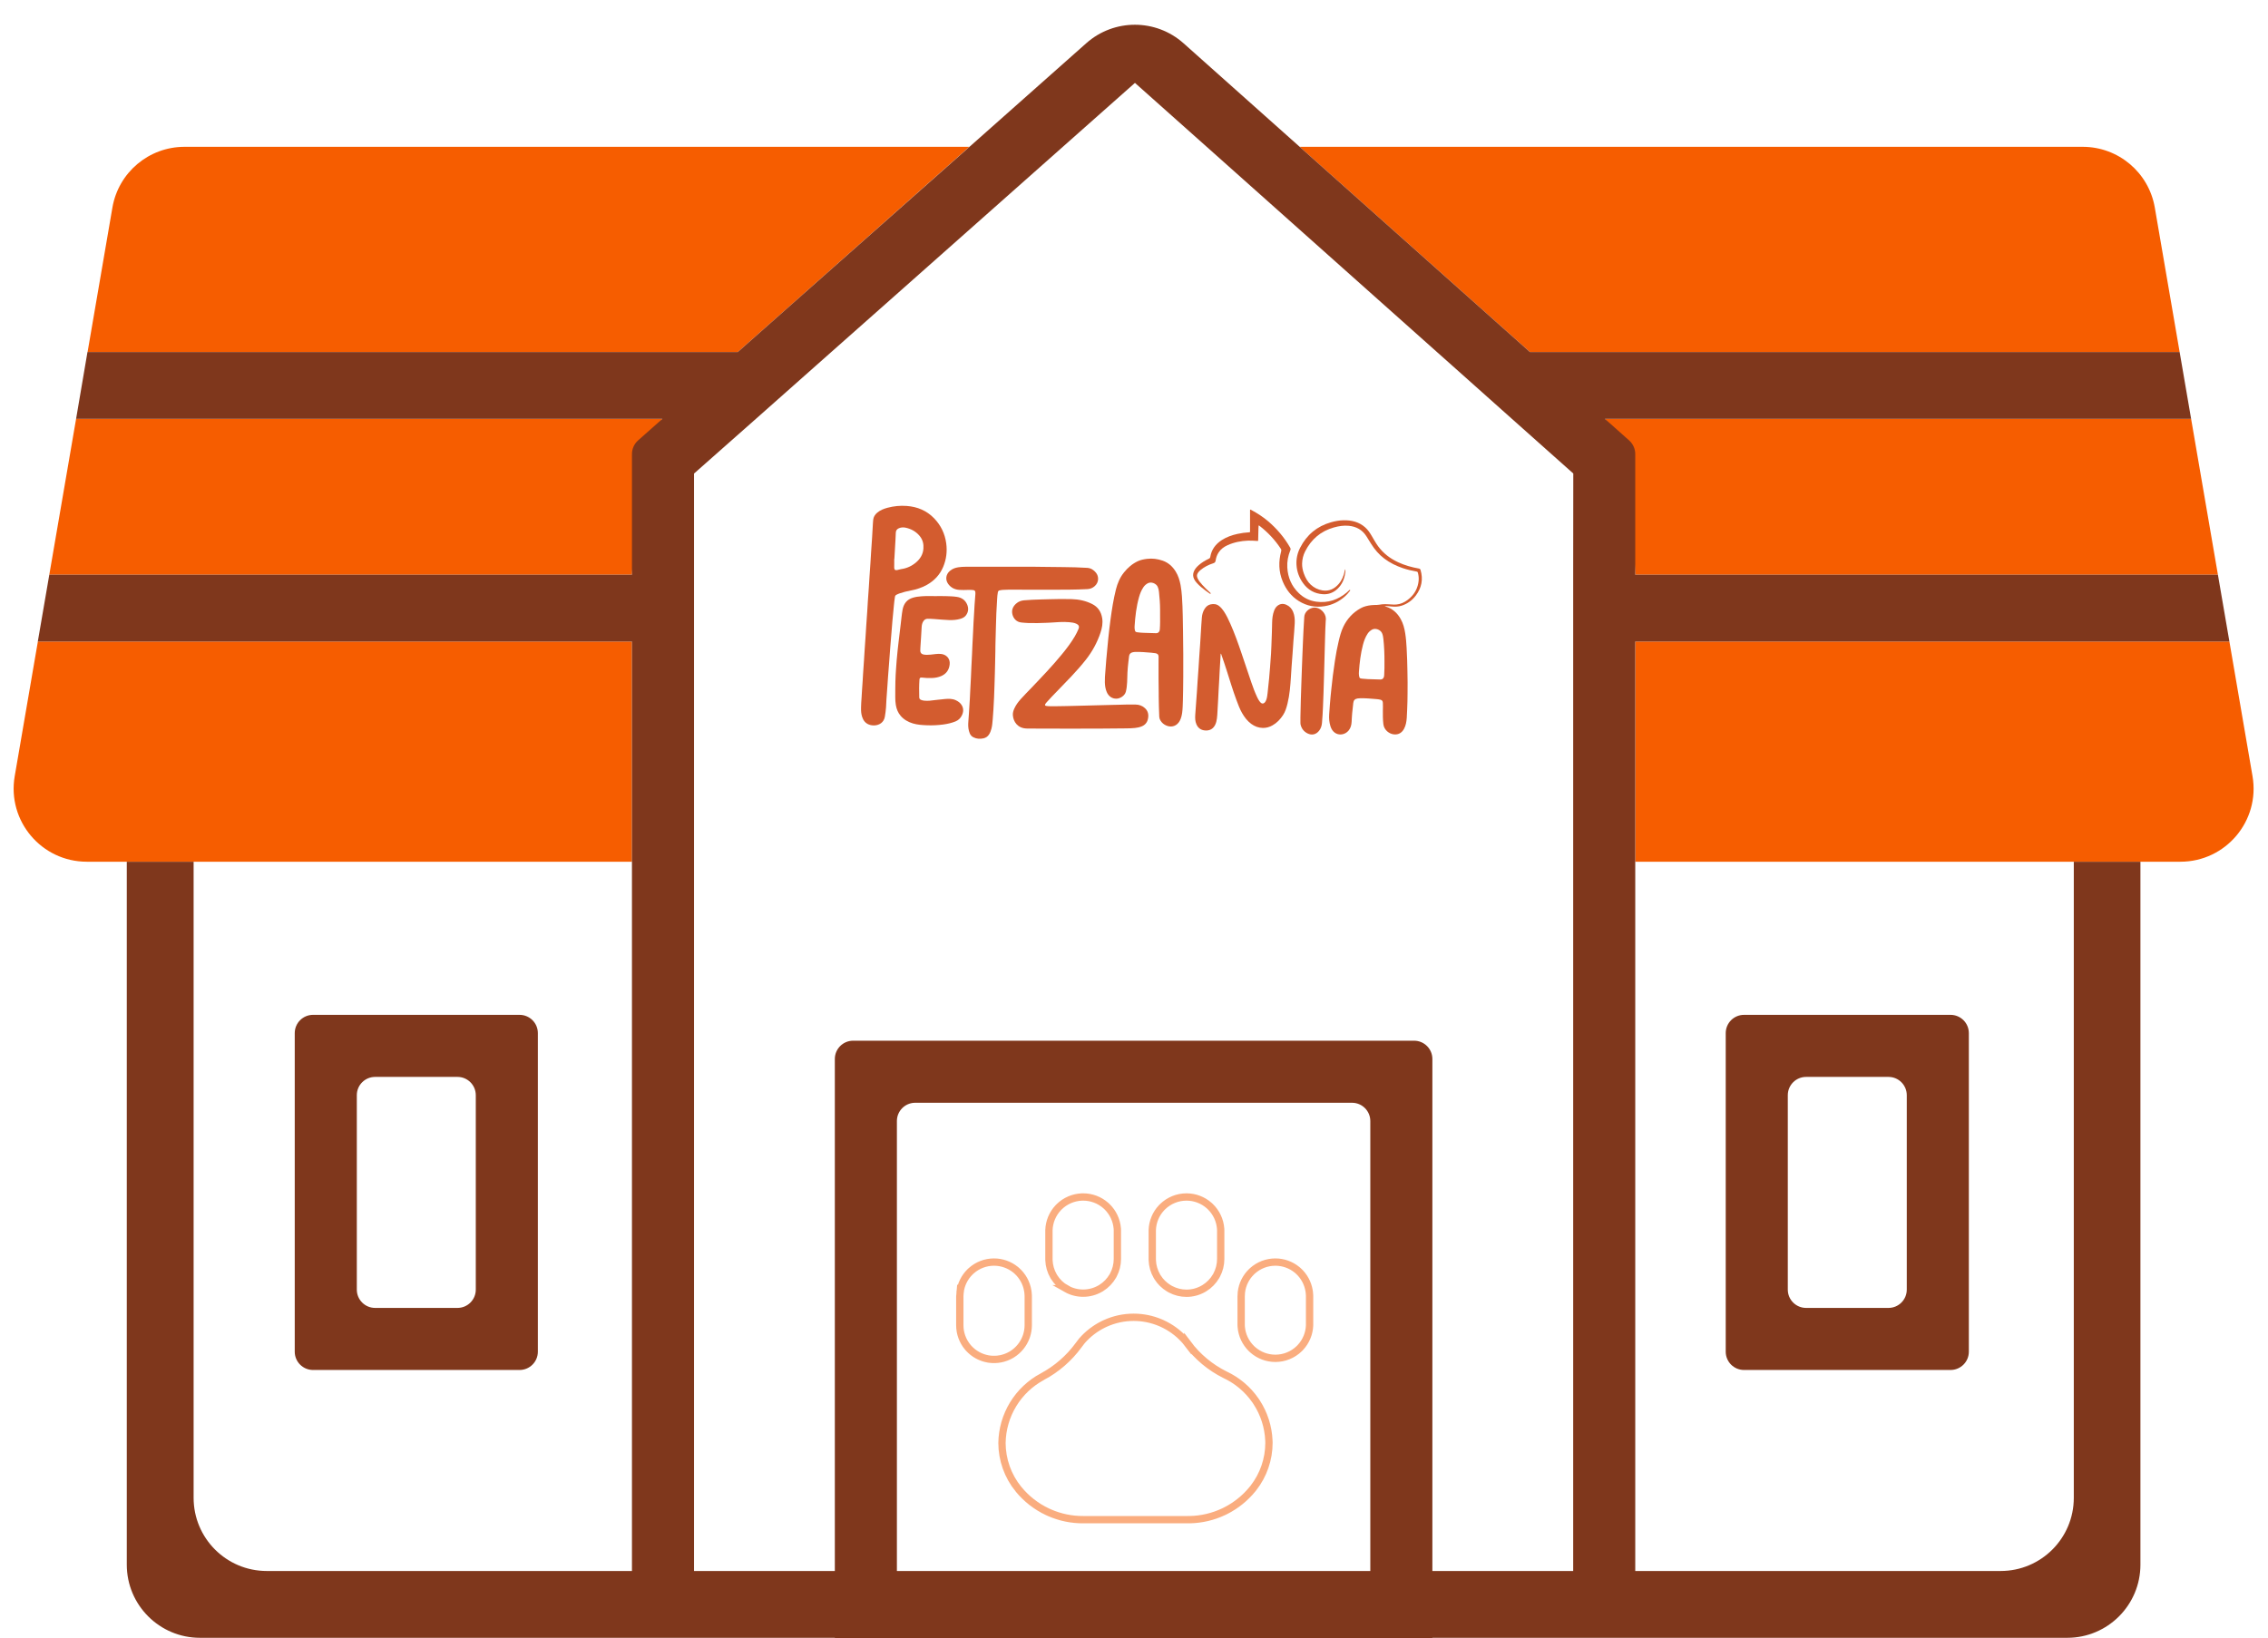 <svg width="620" height="448" viewBox="0 0 620 448" fill="none" xmlns="http://www.w3.org/2000/svg">
<path d="M23.94 96.255H201.688L217.921 81.874L264.981 40.145H50.44C40.701 40.145 32.378 47.16 30.729 56.758L23.94 96.255ZM589.055 56.758C587.405 47.16 579.082 40.145 569.344 40.145H355.297L402.103 81.874L418.237 96.255H595.844L589.055 56.758ZM52.928 175.415H10.351L4.021 212.237C1.92 224.458 11.332 235.625 23.732 235.625H172.756V175.415H52.928ZM609.447 175.415H447.028V235.625H596.057C608.456 235.625 617.867 224.461 615.769 212.241L609.447 175.415ZM598.983 114.525H438.727L445.5 123L447.028 157.145H606.308L598.983 114.525ZM52.928 114.525H20.801L13.476 157.145H172.756L175 122.5L181.085 114.525H52.928Z" fill="#F65D00"/>
<path d="M585.125 175.414H609.447L606.308 157.145H447.028V124.162C447.028 122.736 446.419 121.378 445.354 120.429L438.727 114.525H598.983L595.844 96.255H418.237L402.103 81.874L355.297 40.145L323.551 11.838C315.98 5.088 304.555 5.074 296.967 11.805L265.024 40.145L217.921 81.874L201.688 96.255H23.912L20.801 114.525H181.085L174.44 120.414C173.369 121.363 172.756 122.725 172.756 124.156V157.145H13.476L10.337 175.414H172.756V429.564H72.928C61.883 429.564 52.928 420.61 52.928 409.564V235.625H34.659V427.834C34.659 438.879 43.613 447.834 54.659 447.834H228.216V447.904H391.568V447.834H565.125C576.171 447.834 585.125 438.879 585.125 427.834V235.625H566.912V409.564C566.912 420.61 557.958 429.564 546.912 429.564H447.028V175.414H585.125ZM374.599 429.564H245.184V306.535C245.184 303.773 247.423 301.535 250.184 301.535H369.599C372.361 301.535 374.599 303.773 374.599 306.535V429.564ZM430.059 157.145V429.564H391.568V289.566C391.568 286.805 389.33 284.566 386.568 284.566H233.216C230.454 284.566 228.216 286.805 228.216 289.566V429.564H189.725V129.486L206.694 114.482L222.927 100.087L227.297 96.213L243.53 81.832L290.59 40.103L310.26 22.667L329.83 40.103L376.636 81.832L392.77 96.213L397.125 100.087L413.26 114.482L430.087 129.472L430.059 157.145Z" fill="#7F371C"/>
<path d="M533.22 374.6C535.982 374.6 538.22 372.361 538.22 369.6V282.496C538.22 279.735 535.982 277.496 533.22 277.496H476.759C473.998 277.496 471.759 279.735 471.759 282.496V369.6C471.759 372.361 473.998 374.6 476.759 374.6H533.22ZM488.728 299.465C488.728 296.703 490.967 294.465 493.728 294.465H516.252C519.013 294.465 521.252 296.703 521.252 299.465V352.631C521.252 355.392 519.013 357.631 516.252 357.631H493.728C490.967 357.631 488.728 355.392 488.728 352.631V299.465ZM85.573 277.496C82.812 277.496 80.573 279.735 80.573 282.496V369.6C80.573 372.361 82.812 374.6 85.573 374.6H142.034C144.796 374.6 147.034 372.361 147.034 369.6V282.496C147.034 279.735 144.796 277.496 142.034 277.496H85.573ZM130.065 352.631C130.065 355.392 127.827 357.631 125.065 357.631H102.542C99.781 357.631 97.542 355.392 97.542 352.631V299.465C97.542 296.703 99.781 294.465 102.542 294.465H125.065C127.827 294.465 130.065 296.703 130.065 299.465V352.631Z" fill="#7F371C"/>
<path d="M309.905 360.192C312.414 360.192 314.897 360.695 317.205 361.67L317.664 361.872C319.949 362.91 322 364.395 323.698 366.238L324.033 366.611L324.041 366.619C324.262 366.866 324.47 367.129 324.69 367.417V367.416C327.373 371.001 330.858 373.908 334.868 375.901L334.879 375.906L334.89 375.912C338.22 377.471 341.075 379.881 343.169 382.894L343.577 383.504C345.568 386.597 346.703 390.157 346.873 393.822L346.895 394.556C346.883 399.008 345.394 403.326 342.668 406.836L342.4 407.172C340.392 409.639 337.889 411.655 335.055 413.089L334.483 413.369C331.606 414.725 328.477 415.46 325.301 415.528L324.665 415.532H296.148C292.966 415.553 289.817 414.905 286.905 413.631L286.326 413.369C283.255 411.922 280.548 409.804 278.403 407.172H278.402C275.508 403.605 273.923 399.154 273.91 394.56C273.964 390.827 275.017 387.176 276.958 383.988C278.899 380.8 281.658 378.189 284.949 376.427L284.95 376.428C288.853 374.341 292.236 371.403 294.849 367.832L294.857 367.82L294.865 367.808C295.15 367.395 295.455 366.995 295.778 366.611C297.429 364.721 299.441 363.183 301.693 362.085L302.146 361.872C304.583 360.764 307.229 360.192 309.905 360.192ZM348.641 345.096C350.791 345.096 352.871 345.837 354.533 347.186L354.86 347.464C356.466 348.895 357.525 350.831 357.869 352.945L357.929 353.37L357.93 353.38C357.964 353.648 357.986 353.918 357.995 354.188L358.001 354.458V362.344C357.931 364.623 357.031 366.793 355.48 368.451L355.161 368.776C353.415 370.469 351.078 371.416 348.646 371.416C346.365 371.415 344.169 370.584 342.465 369.084L342.131 368.776C340.494 367.189 339.497 365.062 339.316 362.799L339.291 362.344V354.459C339.293 354.095 339.314 353.732 339.354 353.37C339.601 351.234 340.577 349.253 342.108 347.757L342.422 347.464C344.134 345.939 346.347 345.096 348.641 345.096ZM271.73 345.096C273.88 345.096 275.96 345.837 277.623 347.186L277.95 347.464C279.556 348.895 280.615 350.831 280.959 352.945L281.019 353.37L281.02 353.38C281.054 353.648 281.076 353.918 281.085 354.188L281.09 354.458V362.375C281.087 363.34 280.935 364.297 280.64 365.213L280.504 365.604L280.503 365.607C279.791 367.537 278.464 369.175 276.732 370.272L276.381 370.485C274.596 371.508 272.527 371.912 270.495 371.641L270.089 371.578C268.064 371.216 266.218 370.198 264.834 368.686L264.563 368.376C263.154 366.694 262.381 364.57 262.381 362.375V354.459C262.383 354.095 262.403 353.731 262.442 353.369L262.443 353.37C262.691 351.234 263.666 349.253 265.197 347.757L265.512 347.464C267.224 345.939 269.437 345.096 271.73 345.096ZM324.35 327.298C326.63 327.298 328.826 328.13 330.53 329.629L330.864 329.939C332.501 331.526 333.5 333.653 333.68 335.916L333.704 336.37V344.261C333.702 345.808 333.316 347.329 332.585 348.688L332.435 348.958C331.657 350.296 330.56 351.419 329.245 352.228L328.979 352.386L328.977 352.387C327.57 353.195 325.976 353.621 324.354 353.621C322.834 353.621 321.337 353.246 319.997 352.534L319.731 352.387L319.728 352.385L319.461 352.228C318.232 351.474 317.193 350.446 316.427 349.224L316.267 348.959C315.487 347.622 315.053 346.113 315 344.569L314.994 344.259V336.37C315.064 334.09 315.964 331.921 317.515 330.263L317.834 329.939C319.58 328.246 321.917 327.298 324.35 327.298ZM296.102 327.298C298.382 327.298 300.578 328.13 302.282 329.629L302.616 329.939C304.253 331.526 305.252 333.653 305.432 335.916L305.456 336.37V344.261C305.452 345.793 305.072 347.298 304.353 348.646L304.204 348.914C303.439 350.241 302.36 351.358 301.064 352.169L300.803 352.328C299.39 353.149 297.787 353.587 296.152 353.597C294.518 353.607 292.91 353.189 291.488 352.384H291.489C290.142 351.619 289.007 350.534 288.185 349.225L288.023 348.96C287.243 347.622 286.806 346.113 286.752 344.568L286.746 344.258V336.37C286.816 334.09 287.716 331.921 289.267 330.263L289.586 329.939C291.223 328.351 293.379 327.419 295.646 327.309L296.102 327.298Z" stroke="#F65D00" stroke-opacity="0.5" stroke-width="2"/>
<path d="M355.493 196.179C355.531 194.496 355.557 193.087 355.596 191.678C355.638 190.147 355.691 188.616 355.743 187.085C355.789 185.701 355.839 184.317 355.89 182.933C355.937 181.66 355.987 180.387 356.037 179.114C356.085 177.914 356.135 176.714 356.186 175.514C356.232 174.45 356.276 173.385 356.333 172.32C356.397 171.11 356.479 169.9 356.545 168.689C356.621 167.313 357.913 166.227 359.241 166.134C360.789 166.026 362.416 167.526 362.452 169.181C362.459 169.462 362.418 169.744 362.399 170.025C362.315 171.296 362.29 172.57 362.248 173.844C362.191 175.608 362.149 177.372 362.1 179.136C362.051 180.937 361.998 182.738 361.956 184.539C361.918 186.181 361.863 187.823 361.809 189.464C361.766 190.762 361.725 192.06 361.66 193.357C361.586 194.813 361.526 196.269 361.386 197.72C361.312 198.491 361.08 199.206 360.592 199.822C359.784 200.842 358.643 201.122 357.473 200.558C356.423 200.052 355.782 199.209 355.528 198.074C355.502 197.955 355.496 197.83 355.495 197.708C355.492 197.107 355.494 196.506 355.494 196.179H355.493Z" fill="#D35C2F"/>
<path d="M258.67 148.578C258.315 145.943 257.215 143.656 255.377 141.741C253.339 139.617 250.789 138.565 247.886 138.344C246.103 138.208 244.337 138.379 242.605 138.844C241.578 139.119 240.6 139.504 239.78 140.204C239.191 140.707 238.796 141.335 238.708 142.114C238.64 142.722 238.616 143.335 238.579 143.946C238.517 144.973 238.466 146.001 238.4 147.027C238.317 148.323 238.222 149.617 238.137 150.912C238.073 151.89 238.021 152.868 237.957 153.846C237.873 155.116 237.779 156.386 237.695 157.657C237.631 158.622 237.579 159.589 237.514 160.554C237.431 161.788 237.337 163.021 237.254 164.254C237.189 165.232 237.14 166.211 237.075 167.188C236.991 168.459 236.896 169.729 236.811 170.999C236.748 171.94 236.696 172.882 236.634 173.823C236.548 175.105 236.454 176.387 236.369 177.67C236.306 178.623 236.253 179.577 236.19 180.53C236.105 181.813 236.013 183.095 235.928 184.378C235.888 184.977 235.862 185.577 235.824 186.176C235.763 187.117 235.694 188.057 235.633 188.997C235.592 189.621 235.566 190.245 235.522 190.868C235.461 191.723 235.395 192.578 235.385 193.436C235.385 193.51 235.387 193.583 235.385 193.657C235.362 194.459 235.432 195.249 235.68 196.016C235.989 196.97 236.536 197.719 237.499 198.104C238.045 198.324 238.613 198.384 239.196 198.341C240.325 198.256 241.619 197.59 241.894 195.965C242.038 195.106 242.156 194.247 242.216 193.38C242.266 192.671 242.278 191.959 242.325 191.251C242.405 190.041 242.501 188.833 242.587 187.624C242.65 186.745 242.701 185.865 242.766 184.985C242.875 183.532 242.993 182.08 243.103 180.627C243.19 179.467 243.266 178.307 243.357 177.147C243.463 175.793 243.581 174.439 243.692 173.085C243.779 172.023 243.854 170.961 243.949 169.9C244.086 168.388 244.232 166.877 244.381 165.367C244.453 164.636 244.535 163.907 244.653 163.181C244.696 162.921 244.83 162.759 245.043 162.641C245.311 162.492 245.592 162.369 245.882 162.268C246.902 161.912 247.949 161.655 249.008 161.456C250.525 161.17 251.977 160.705 253.327 159.952C255.389 158.805 256.931 157.175 257.844 154.989C258.703 152.932 258.968 150.788 258.67 148.578ZM252.433 150.024C252.318 151.569 251.585 152.785 250.424 153.777C249.235 154.792 247.87 155.409 246.323 155.62C245.955 155.67 245.615 155.814 245.252 155.878C244.714 155.971 244.458 155.775 244.447 155.225C244.439 154.833 244.455 154.44 244.458 154.047C244.46 153.655 244.458 153.263 244.458 152.871C244.469 152.871 244.48 152.87 244.491 152.87C244.591 151.144 244.694 149.418 244.791 147.692C244.829 147.018 244.873 146.344 244.883 145.67C244.893 145.066 245.191 144.678 245.719 144.445C246.311 144.184 246.93 144.15 247.557 144.286C249.131 144.626 250.462 145.368 251.479 146.642C252.275 147.638 252.525 148.783 252.433 150.024Z" fill="#D35C2F"/>
<path d="M388.338 155.87C388.264 155.62 388.147 155.507 387.869 155.457C385.897 155.105 383.977 154.573 382.157 153.717C379.987 152.697 378.133 151.288 376.715 149.335C376.088 148.47 375.567 147.538 375.032 146.616C374.514 145.722 373.949 144.859 373.163 144.172C371.47 142.692 369.439 142.216 367.257 142.26C366.103 142.284 364.97 142.492 363.858 142.808C360.02 143.896 357.216 146.239 355.413 149.78C354.658 151.261 354.314 152.849 354.424 154.511C354.545 156.341 355.169 158.006 356.243 159.486C357.573 161.319 359.382 162.336 361.65 162.479C363.218 162.579 364.57 162.037 365.69 160.952C366.861 159.818 367.48 158.396 367.721 156.801C367.774 156.455 367.844 156.105 367.765 155.673C367.607 155.865 367.618 156.029 367.587 156.177C367.322 157.457 366.842 158.643 365.986 159.644C364.818 161.01 363.365 161.721 361.533 161.44C360.301 161.251 359.227 160.711 358.312 159.863C357.417 159.033 356.861 157.992 356.449 156.862C356.122 155.966 355.931 155.041 355.955 154.091C355.985 152.927 356.257 151.804 356.785 150.763C358.463 147.453 361.056 145.23 364.653 144.221C365.984 143.848 367.329 143.634 368.72 143.771C370.774 143.974 372.408 144.87 373.529 146.629C373.964 147.311 374.383 148.004 374.811 148.69C375.788 150.253 376.965 151.637 378.445 152.751C379.968 153.898 381.653 154.729 383.454 155.339C384.698 155.761 385.973 156.06 387.266 156.283C387.452 156.315 387.55 156.389 387.596 156.564C387.79 157.293 387.885 158.037 387.809 158.785C387.623 160.64 386.851 162.221 385.47 163.48C384.619 164.255 383.673 164.873 382.532 165.161C381.546 165.409 380.561 165.305 379.574 165.233C378.986 165.189 378.398 165.177 377.811 165.237C377.349 165.285 376.891 165.4 376.429 165.412C375.878 165.426 375.327 165.418 374.779 165.486C373.786 165.609 372.821 165.831 371.942 166.323C369.832 167.504 368.265 169.199 367.222 171.375C366.621 172.631 366.277 173.975 365.954 175.322C365.533 177.073 365.211 178.845 364.938 180.626C364.729 181.993 364.535 183.363 364.359 184.735C364.206 185.937 364.092 187.144 363.954 188.348C363.787 189.796 363.66 191.247 363.544 192.699C363.474 193.578 363.414 194.458 363.357 195.337C363.285 196.422 363.369 197.494 363.688 198.536C363.899 199.227 364.241 199.848 364.829 200.3C365.992 201.194 367.707 200.936 368.678 199.745C369.241 199.054 369.439 198.248 369.492 197.389C369.541 196.595 369.553 195.798 369.642 195.006C369.747 194.069 369.833 193.131 369.947 192.195C370.035 191.467 370.395 191.104 371.121 190.986C371.386 190.943 371.657 190.923 371.926 190.92C373.3 190.909 374.669 191.018 376.036 191.141C376.462 191.179 376.892 191.206 377.31 191.311C377.823 191.44 377.997 191.66 378.032 192.185C378.078 192.896 378.04 193.607 378.032 194.318C378.017 195.556 378.028 196.791 378.171 198.026C378.355 199.614 379.787 200.735 381.188 200.818C382.37 200.888 383.235 200.34 383.804 199.314C384.321 198.38 384.482 197.352 384.563 196.309C384.623 195.552 384.641 194.792 384.674 194.033C384.74 192.551 384.776 191.068 384.78 189.585C384.785 187.587 384.819 185.588 384.747 183.589C384.709 182.56 384.713 181.53 384.674 180.501C384.633 179.387 384.588 178.273 384.525 177.16C384.449 175.826 384.354 174.495 384.145 173.176C383.927 171.802 383.585 170.463 382.892 169.239C381.961 167.595 380.658 166.398 378.811 165.856C378.703 165.825 378.599 165.782 378.493 165.745C379.146 165.688 379.777 165.774 380.41 165.838C381.358 165.934 382.297 165.903 383.21 165.6C384.783 165.078 386.068 164.134 387.055 162.82C388.628 160.726 389.084 158.405 388.338 155.87ZM378.399 184.477C378.388 184.674 378.374 184.869 378.325 185.06C378.211 185.51 377.858 185.81 377.397 185.801C376.244 185.778 375.092 185.742 373.941 185.697C373.439 185.677 372.937 185.64 372.439 185.581C371.728 185.497 371.626 185.464 371.51 184.698C371.458 184.358 371.465 184.013 371.49 183.671C371.669 181.188 371.954 178.719 372.59 176.305C372.878 175.21 373.261 174.154 373.907 173.209C374.204 172.775 374.582 172.452 375.036 172.182C375.972 171.626 377.384 172.191 377.797 173.108C378.023 173.608 378.112 174.137 378.17 174.673C378.392 176.722 378.477 178.778 378.468 180.904C378.482 182.052 378.469 183.265 378.399 184.477Z" fill="#D35C2F"/>
<path d="M323.403 172.739C323.373 171.342 323.368 169.944 323.332 168.547C323.285 166.722 323.243 164.897 323.107 163.076C323.029 162.037 322.925 161.002 322.732 159.978C322.484 158.669 322.103 157.407 321.392 156.266C320.529 154.882 319.383 153.837 317.815 153.297C316.439 152.823 315.035 152.638 313.583 152.81C312.725 152.912 311.884 153.07 311.098 153.43C309.564 154.134 308.318 155.206 307.266 156.515C306.153 157.899 305.483 159.488 305.054 161.197C304.38 163.887 303.958 166.622 303.586 169.365C303.353 171.075 303.159 172.79 302.977 174.507C302.772 176.444 302.587 178.381 302.424 180.321C302.332 181.419 302.269 182.519 302.17 183.617C302.081 184.606 302.006 185.596 302.032 186.589C302.055 187.502 302.19 188.395 302.556 189.24C303.04 190.358 303.998 191.102 305.282 191.039C306.19 190.995 307.478 190.273 307.777 189.118C307.996 188.27 308.073 187.405 308.123 186.537C308.173 185.657 308.192 184.774 308.211 183.892C308.233 182.947 308.373 182.013 308.455 181.074C308.505 180.502 308.575 179.93 308.663 179.362C308.741 178.856 309.039 178.521 309.54 178.38C309.848 178.293 310.165 178.261 310.484 178.257C311.908 178.239 313.326 178.352 314.742 178.477C315.095 178.508 315.449 178.548 315.8 178.603C316.325 178.684 316.728 178.886 316.72 179.618C316.714 180.206 316.712 180.794 316.712 181.383C316.712 184.081 316.697 186.779 316.757 189.477C316.767 189.894 316.758 190.311 316.758 190.555C316.798 192.48 316.812 194.233 316.906 195.983C316.926 196.348 317.038 196.68 317.222 196.99C317.617 197.657 318.182 198.127 318.899 198.416C320.345 198.996 321.758 198.483 322.499 197.114C322.885 196.402 323.064 195.629 323.173 194.837C323.322 193.754 323.318 192.662 323.366 191.573C323.41 190.545 323.414 189.514 323.429 188.485C323.445 187.32 323.463 186.155 323.465 184.991C323.469 180.907 323.491 176.823 323.403 172.739ZM317.062 172.015C317.049 172.188 317.03 172.357 316.967 172.518C316.817 172.906 316.481 173.149 316.057 173.139C314.954 173.116 313.85 173.09 312.748 173.039C312.113 173.009 311.476 172.982 310.844 172.879C310.431 172.811 310.308 172.688 310.222 172.233C310.16 171.908 310.138 171.575 310.16 171.244C310.337 168.538 310.643 165.852 311.386 163.233C311.655 162.285 312.021 161.381 312.577 160.559C312.878 160.112 313.263 159.777 313.732 159.508C314.673 158.968 316.052 159.529 316.469 160.427C316.674 160.867 316.775 161.333 316.825 161.808C316.998 163.454 317.135 165.102 317.132 166.759C317.131 167.212 317.132 167.666 317.132 168.119C317.138 169.418 317.163 170.718 317.062 172.015Z" fill="#D35C2F"/>
<path d="M294.968 199.236C291.003 199.236 288.34 199.239 285.677 199.234C284.02 199.232 282.363 199.23 280.707 199.203C278.175 199.161 277.011 197.327 276.884 195.561C276.839 194.92 277.026 194.3 277.294 193.712C277.726 192.765 278.338 191.939 279.026 191.168C279.95 190.134 280.933 189.157 281.89 188.154C284.778 185.129 287.674 182.112 290.325 178.873C291.6 177.315 292.817 175.714 293.838 173.974C294.217 173.329 294.544 172.659 294.834 171.968C295.14 171.241 294.821 170.836 294.296 170.58C293.668 170.273 292.985 170.193 292.299 170.131C291.43 170.051 290.559 170.057 289.689 170.091C288.771 170.128 287.855 170.203 286.938 170.259C286.656 170.276 286.374 170.285 286.093 170.297C284.438 170.367 282.784 170.413 281.127 170.356C280.49 170.334 279.857 170.274 279.222 170.215C277.747 170.075 277.014 168.968 276.777 168.045C276.464 166.831 276.881 165.853 277.781 165.047C278.384 164.507 279.103 164.226 279.911 164.151C280.643 164.084 281.376 164.04 282.11 164.001C283.701 163.916 285.294 163.898 286.887 163.849C288.923 163.786 290.96 163.758 292.994 163.821C294.929 163.881 296.805 164.273 298.558 165.156C300.158 165.963 301.016 167.283 301.3 169.011C301.53 170.402 301.264 171.747 300.822 173.058C299.933 175.695 298.623 178.108 296.908 180.302C295.637 181.926 294.267 183.463 292.857 184.965C291.564 186.343 290.241 187.69 288.927 189.048C287.98 190.025 287.03 191.001 286.129 192.022C285.991 192.179 285.851 192.334 285.751 192.518C285.596 192.803 285.667 192.958 285.981 193.017C286.307 193.079 286.637 193.104 286.968 193.103C288.281 193.098 289.595 193.121 290.907 193.074C291.973 193.035 293.041 193.051 294.105 193.001C295.049 192.957 295.994 192.975 296.936 192.929C297.904 192.881 298.874 192.903 299.84 192.853C300.76 192.806 301.68 192.831 302.598 192.783C303.652 192.728 304.707 192.755 305.76 192.708C307.292 192.638 308.825 192.638 310.358 192.645C311.348 192.65 312.248 192.95 312.985 193.624C313.895 194.456 314.065 195.51 313.794 196.66C313.57 197.61 312.988 198.261 312.08 198.629C311.494 198.866 310.882 198.984 310.261 199.054C309.48 199.141 308.695 199.152 307.91 199.164C303.162 199.24 298.414 199.225 294.968 199.236L294.968 199.236Z" fill="#D35C2F"/>
<path d="M333.693 178.713C333.663 179.263 333.637 179.775 333.607 180.288C333.546 181.351 333.479 182.415 333.42 183.479C333.38 184.188 333.352 184.898 333.313 185.607C333.252 186.708 333.183 187.808 333.122 188.909C333.083 189.618 333.057 190.329 333.018 191.038C332.958 192.127 332.88 193.214 332.833 194.303C332.802 195.026 332.763 195.747 332.669 196.464C332.588 197.086 332.449 197.696 332.156 198.257C331.613 199.301 330.726 199.786 329.571 199.741C328.408 199.696 327.544 199.157 327.069 198.059C326.718 197.247 326.687 196.393 326.739 195.532C326.797 194.567 326.877 193.602 326.947 192.637C327.034 191.441 327.125 190.244 327.208 189.047C327.273 188.106 327.325 187.165 327.389 186.223C327.473 185.002 327.567 183.781 327.65 182.559C327.715 181.606 327.767 180.652 327.831 179.699C327.916 178.44 328.009 177.183 328.093 175.925C328.158 174.959 328.211 173.993 328.272 173.027C328.362 171.622 328.432 170.214 328.555 168.812C328.627 167.989 328.856 167.197 329.306 166.488C329.702 165.863 330.229 165.401 330.97 165.249C331.808 165.077 332.6 165.159 333.297 165.726C333.798 166.134 334.206 166.619 334.561 167.152C335.276 168.228 335.822 169.394 336.345 170.571C337.501 173.172 338.452 175.851 339.365 178.543C340.278 181.236 341.175 183.935 342.089 186.628C342.55 187.986 343.056 189.327 343.665 190.627C343.842 191.005 344.041 191.371 344.277 191.716C344.382 191.869 344.501 192.008 344.637 192.132C345.005 192.47 345.382 192.459 345.737 192.1C345.949 191.885 346.071 191.619 346.169 191.339C346.366 190.78 346.443 190.197 346.507 189.612C346.657 188.237 346.806 186.861 346.94 185.484C347.039 184.461 347.118 183.435 347.196 182.409C347.29 181.188 347.382 179.967 347.46 178.745C347.509 177.987 347.535 177.228 347.565 176.469C347.612 175.269 347.658 174.069 347.696 172.868C347.724 171.986 347.739 171.104 347.76 170.221C347.787 169.126 347.902 168.044 348.295 167.011C348.493 166.49 348.761 166.004 349.205 165.651C349.961 165.05 350.798 164.992 351.66 165.374C352.543 165.764 353.149 166.44 353.508 167.329C353.911 168.326 353.988 169.375 353.939 170.436C353.867 172.002 353.717 173.562 353.594 175.125C353.499 176.346 353.428 177.569 353.34 178.79C353.257 179.938 353.162 181.085 353.081 182.233C353.014 183.162 352.96 184.091 352.901 185.02C352.743 187.49 352.559 189.957 351.965 192.372C351.693 193.481 351.372 194.574 350.736 195.544C349.979 196.699 349.049 197.674 347.833 198.357C347.025 198.811 346.153 199.058 345.232 199.044C344.047 199.025 342.977 198.625 342.024 197.916C340.96 197.124 340.183 196.09 339.535 194.951C338.883 193.806 338.433 192.572 337.977 191.343C336.993 188.688 336.184 185.975 335.322 183.28C334.87 181.869 334.407 180.46 333.904 179.066C333.865 178.957 333.866 178.821 333.692 178.714L333.693 178.713Z" fill="#D35C2F"/>
<path d="M273.703 154.973C276.194 154.973 278.685 154.972 281.177 154.973C282.109 154.973 283.043 154.956 283.974 154.987C286.218 155.062 288.463 154.992 290.707 155.063C291.785 155.097 292.864 155.088 293.942 155.123C295.02 155.159 296.096 155.215 297.173 155.269C298.198 155.322 298.986 155.831 299.609 156.604C300.419 157.609 300.447 159.226 299.251 160.28C298.69 160.775 298.049 161.041 297.288 161.082C294.041 161.254 290.791 161.248 287.541 161.251C285.283 161.254 283.025 161.255 280.767 161.251C279.577 161.248 278.387 161.222 277.197 161.226C276.131 161.229 275.064 161.237 273.998 161.302C273.755 161.316 273.513 161.369 273.274 161.419C272.994 161.478 272.84 161.647 272.783 161.941C272.673 162.508 272.628 163.082 272.591 163.655C272.504 164.987 272.43 166.32 272.37 167.654C272.321 168.755 272.307 169.859 272.263 170.961C272.208 172.332 272.212 173.705 272.151 175.077C272.107 176.081 272.12 177.087 272.102 178.092C272.081 179.22 272.055 180.347 272.03 181.475C272.011 182.345 272.008 183.215 271.966 184.084C271.911 185.198 271.906 186.313 271.863 187.428C271.82 188.517 271.791 189.608 271.746 190.698C271.698 191.835 271.642 192.973 271.567 194.11C271.511 194.965 271.456 195.821 271.38 196.674C271.303 197.527 271.247 198.384 271.036 199.219C270.891 199.792 270.687 200.341 270.361 200.84C270.001 201.39 269.507 201.738 268.864 201.884C267.912 202.1 266.989 202.048 266.106 201.607C265.639 201.373 265.304 201.018 265.103 200.528C264.753 199.672 264.645 198.785 264.68 197.867C264.715 196.96 264.821 196.059 264.871 195.155C264.948 193.773 265.048 192.393 265.13 191.012C265.174 190.266 265.198 189.519 265.237 188.772C265.299 187.561 265.368 186.351 265.427 185.139C265.468 184.307 265.492 183.474 265.532 182.642C265.592 181.394 265.662 180.147 265.721 178.899C265.761 178.067 265.786 177.234 265.827 176.401C265.886 175.19 265.954 173.979 266.015 172.768C266.054 171.985 266.079 171.202 266.122 170.418C266.178 169.391 266.247 168.365 266.307 167.338C266.342 166.751 266.364 166.164 266.405 165.577C266.474 164.588 266.554 163.599 266.626 162.61C266.643 162.378 266.661 162.144 266.629 161.912C266.582 161.571 266.439 161.418 266.092 161.359C265.594 161.274 265.089 161.284 264.587 161.302C263.802 161.329 263.017 161.35 262.233 161.295C260.977 161.207 259.941 160.692 259.199 159.661C258.376 158.519 258.559 157.085 259.615 156.149C260.291 155.55 261.094 155.247 261.97 155.114C262.637 155.013 263.308 154.971 263.983 154.972C267.223 154.975 270.463 154.973 273.702 154.973L273.703 154.973Z" fill="#D35C2F"/>
<path d="M255.68 162.997C256.649 162.997 257.619 162.97 258.587 163.004C259.576 163.039 260.569 163.055 261.553 163.202C262.853 163.396 263.835 164.039 264.365 165.243C264.831 166.301 264.754 167.358 264.029 168.298C263.624 168.822 263.03 169.075 262.405 169.246C261.451 169.506 260.474 169.576 259.49 169.549C258.106 169.511 256.729 169.352 255.348 169.263C254.762 169.225 254.175 169.185 253.585 169.193C253.083 169.2 252.722 169.429 252.447 169.823C252.119 170.289 251.997 170.829 251.957 171.382C251.887 172.322 251.849 173.265 251.792 174.206C251.734 175.159 251.666 176.112 251.606 177.064C251.588 177.358 251.57 177.652 251.573 177.946C251.578 178.473 251.891 178.849 252.411 178.958C253.079 179.099 253.753 179.063 254.425 178.998C255.301 178.913 256.17 178.748 257.057 178.801C257.753 178.843 258.38 179.05 258.89 179.541C259.503 180.131 259.701 180.879 259.609 181.693C259.442 183.156 258.707 184.236 257.339 184.842C256.522 185.204 255.655 185.364 254.767 185.392C253.847 185.42 252.928 185.398 252.014 185.272C251.571 185.211 251.383 185.379 251.351 185.832C251.236 187.448 251.251 189.065 251.295 190.683C251.305 191.028 251.464 191.229 251.755 191.364C252.083 191.516 252.438 191.571 252.789 191.597C253.229 191.63 253.676 191.642 254.113 191.598C255.524 191.456 256.93 191.253 258.343 191.133C259.343 191.048 260.354 191.025 261.304 191.474C261.973 191.79 262.55 192.213 262.927 192.861C263.469 193.795 263.384 194.746 262.915 195.671C262.544 196.403 261.977 196.949 261.201 197.263C260.125 197.698 259.005 197.949 257.86 198.103C256.399 198.3 254.929 198.372 253.458 198.316C252.137 198.265 250.811 198.194 249.533 197.805C248.242 197.411 247.099 196.772 246.209 195.734C245.478 194.881 245.078 193.878 244.896 192.783C244.776 192.069 244.731 191.348 244.738 190.624C244.75 189.201 244.732 187.778 244.774 186.357C244.808 185.194 244.863 184.032 244.949 182.871C245.01 182.053 245.063 181.234 245.134 180.416C245.286 178.673 245.471 176.933 245.684 175.195C245.869 173.689 246.032 172.179 246.226 170.674C246.395 169.363 246.493 168.042 246.731 166.741C246.872 165.973 247.143 165.254 247.645 164.64C248.154 164.019 248.827 163.658 249.58 163.429C250.321 163.202 251.087 163.114 251.857 163.051C253.13 162.946 254.406 162.988 255.68 162.998L255.68 162.997Z" fill="#D35C2F"/>
<path d="M344.074 143.674C344.055 143.96 344.026 144.228 344.019 144.496C343.99 145.55 343.969 146.604 343.943 147.658C343.936 147.922 343.931 147.927 343.668 147.914C342.848 147.873 342.029 147.794 341.207 147.826C339.253 147.902 337.362 148.268 335.573 149.075C334.573 149.526 333.713 150.164 333.108 151.103C332.682 151.764 332.428 152.493 332.319 153.262C332.257 153.697 332.072 153.894 331.649 154.026C330.353 154.433 329.158 155.051 328.109 155.93C327.853 156.144 327.636 156.392 327.453 156.671C327.169 157.105 327.141 157.558 327.343 158.036C327.654 158.773 328.167 159.366 328.692 159.95C329.308 160.635 329.965 161.278 330.654 161.888C330.746 161.97 330.83 162.059 330.918 162.145C330.976 162.202 331 162.266 330.943 162.338C330.879 162.419 330.816 162.38 330.754 162.336C330.353 162.054 329.946 161.779 329.552 161.487C328.713 160.867 327.909 160.205 327.203 159.431C326.896 159.094 326.624 158.734 326.423 158.322C326.086 157.631 326.075 156.932 326.378 156.227C326.666 155.558 327.136 155.028 327.674 154.554C328.508 153.817 329.452 153.249 330.454 152.777C330.699 152.661 330.815 152.526 330.861 152.246C331.193 150.245 332.315 148.771 333.986 147.687C335.309 146.829 336.775 146.322 338.306 145.984C339.348 145.753 340.403 145.622 341.467 145.551C341.717 145.535 341.721 145.535 341.722 145.225C341.724 143.998 341.722 142.771 341.723 141.544C341.723 140.931 341.722 140.318 341.724 139.704C341.724 139.583 341.703 139.46 341.749 139.339C341.885 139.314 341.981 139.405 342.084 139.46C343.718 140.342 345.277 141.336 346.69 142.547C349.094 144.609 351.115 146.992 352.69 149.747C352.828 149.989 352.845 150.196 352.735 150.465C352.117 151.971 351.813 153.546 351.906 155.17C352.063 157.909 353.075 160.289 355.07 162.206C356.418 163.503 358.037 164.286 359.891 164.529C363.044 164.942 365.793 163.987 368.205 161.972C368.421 161.792 368.618 161.588 368.825 161.397C368.895 161.332 368.96 161.236 369.068 161.345C369.16 161.438 369.073 161.503 369.027 161.567C368.6 162.155 368.11 162.689 367.563 163.164C366.001 164.52 364.206 165.403 362.158 165.743C359.609 166.167 357.227 165.708 355.038 164.336C352.97 163.041 351.566 161.187 350.641 158.957C349.527 156.272 349.493 153.522 350.229 150.742C350.301 150.47 350.278 150.269 350.121 150.031C348.541 147.632 346.604 145.566 344.338 143.806C344.273 143.756 344.217 143.685 344.075 143.675L344.074 143.674Z" fill="#D35D2F"/>
</svg>
